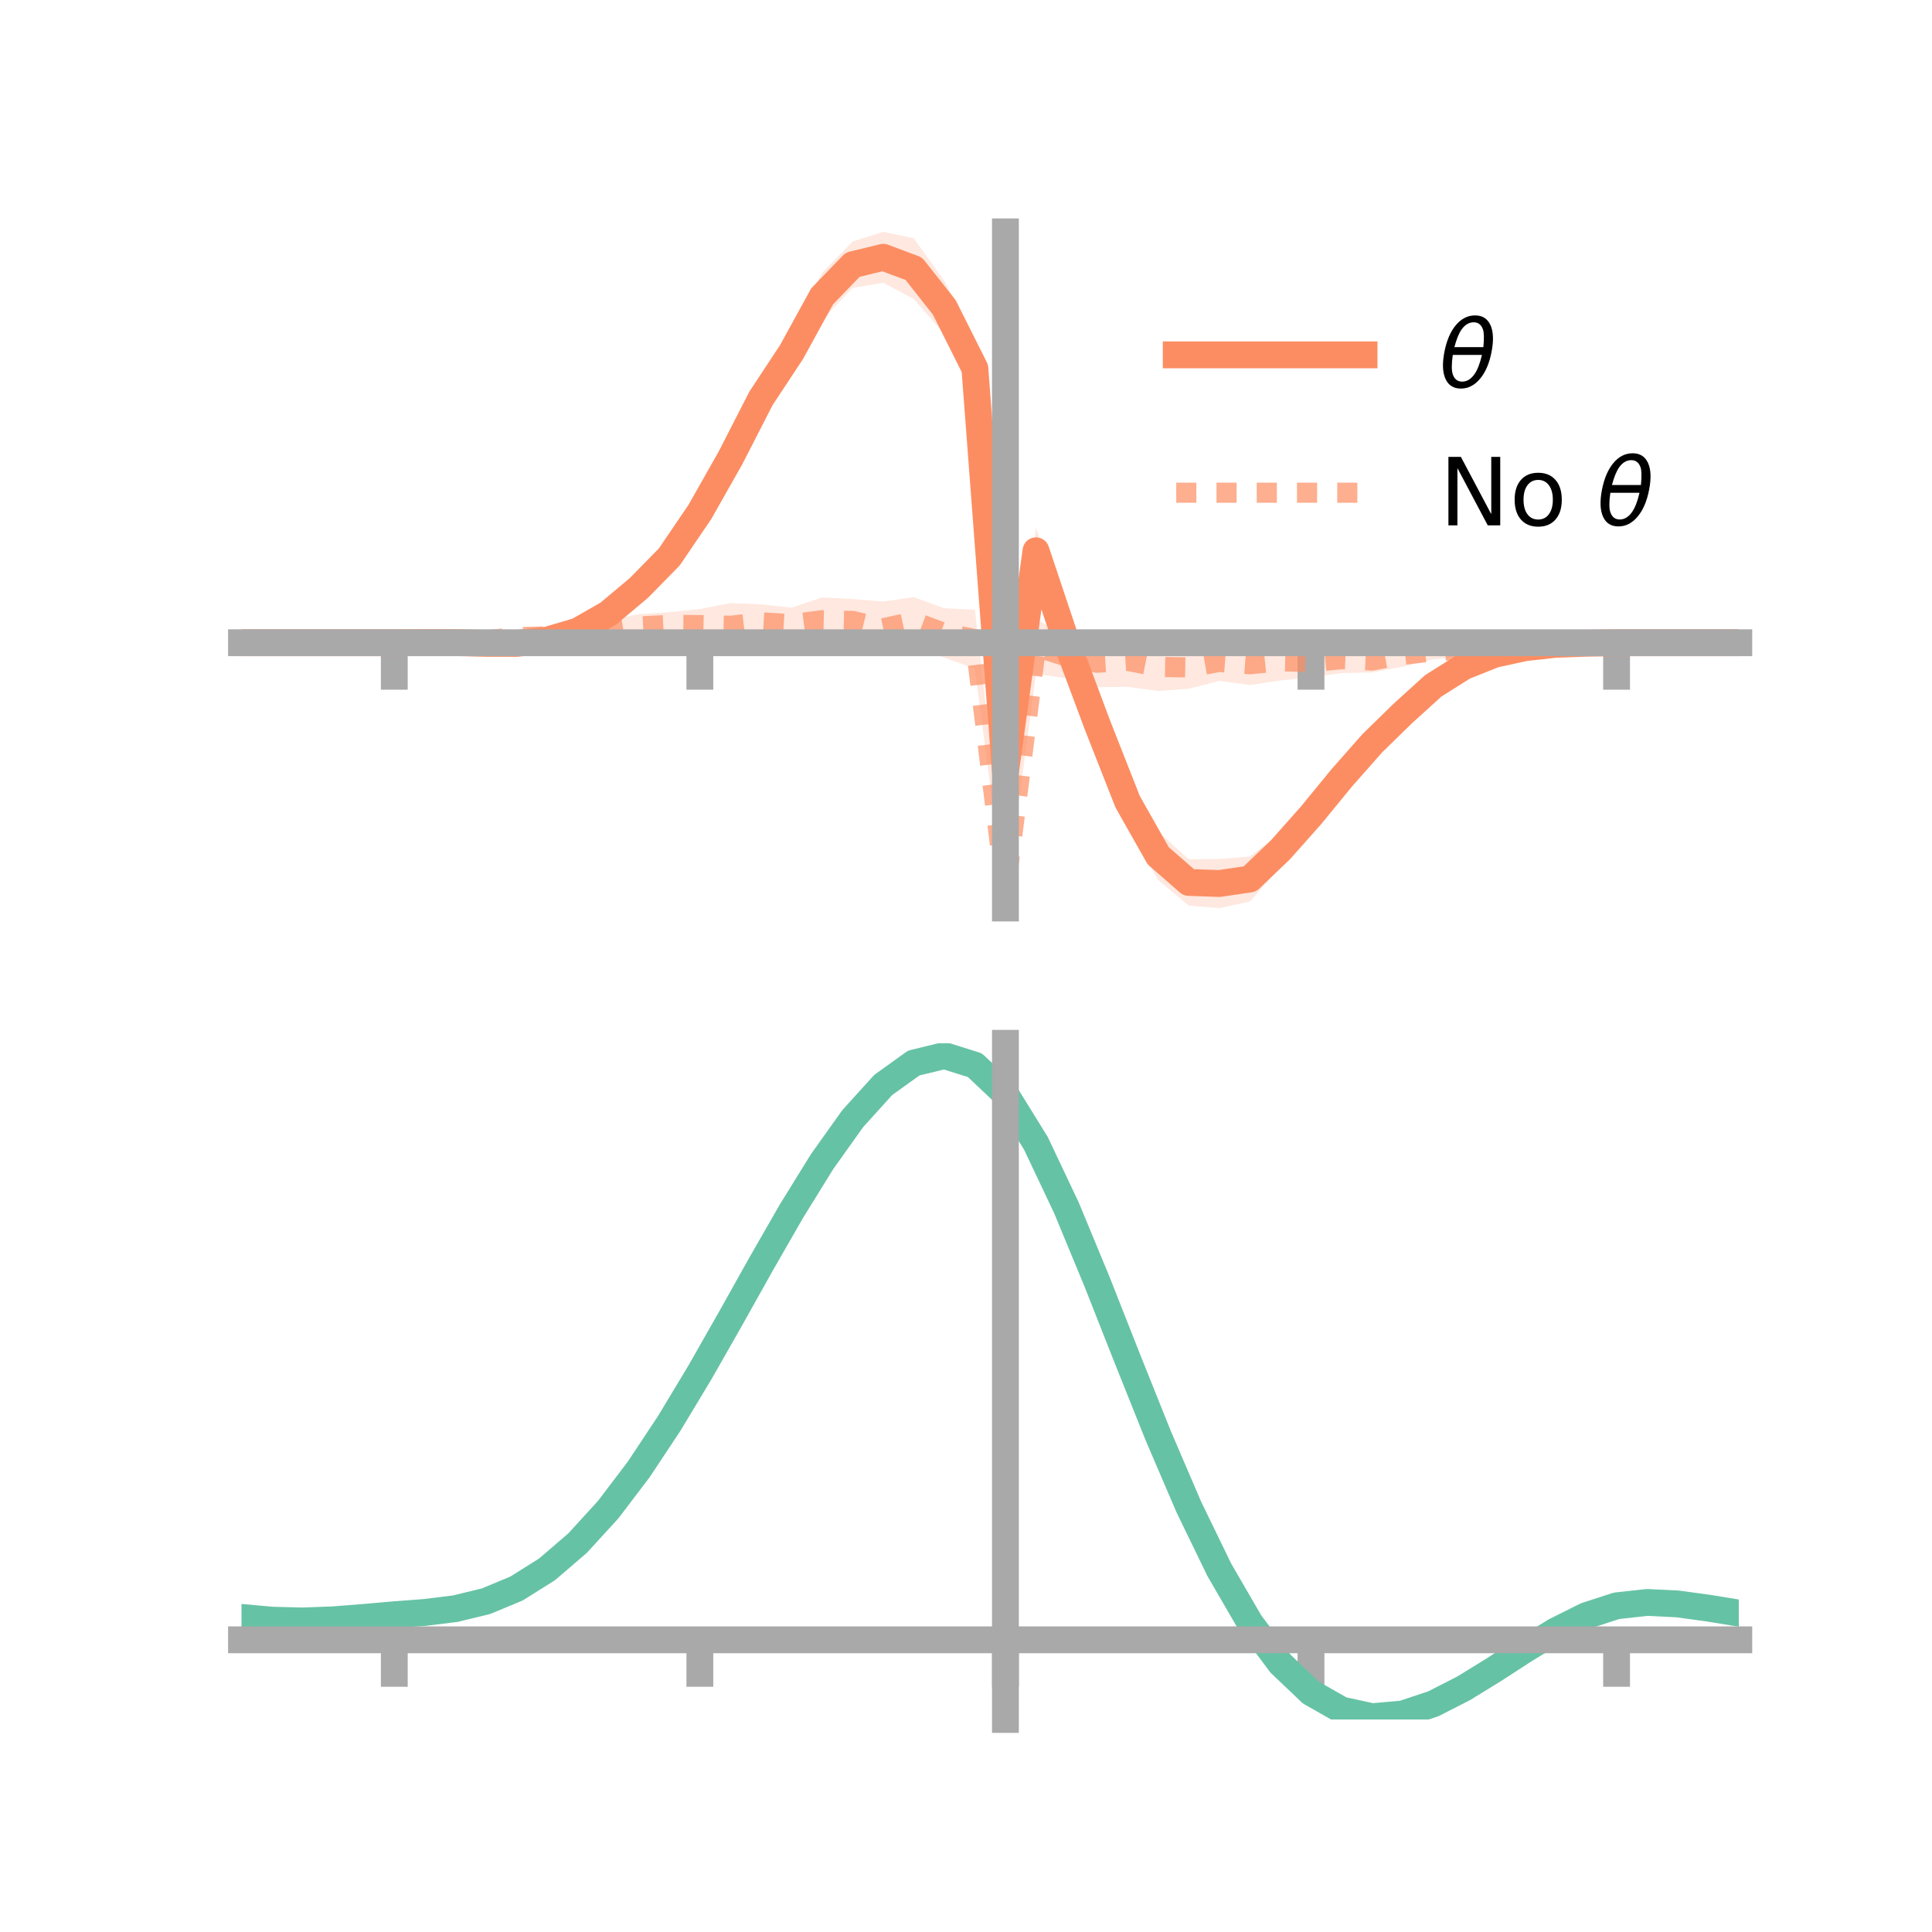 <?xml version="1.0" encoding="utf-8" standalone="no"?>
<!DOCTYPE svg PUBLIC "-//W3C//DTD SVG 1.1//EN"
  "http://www.w3.org/Graphics/SVG/1.1/DTD/svg11.dtd">
<!-- Created with matplotlib (https://matplotlib.org/) -->
<svg height="144pt" version="1.1" viewBox="0 0 144 144" width="144pt" xmlns="http://www.w3.org/2000/svg" xmlns:xlink="http://www.w3.org/1999/xlink">
 <defs>
  <style type="text/css">*{stroke-linecap:butt;stroke-linejoin:round;}</style>
 </defs>
 <g id="figure_1">
  <g id="patch_1">
   <path d="M 0 144 
L 144 144 
L 144 0 
L 0 0 
z
" style="fill:none;"/>
  </g>
  <g id="axes_1">
   <g id="patch_2">
    <path d="M 18 67.68 
L 129.6 67.68 
L 129.6 17.28 
L 18 17.28 
z
" style="fill:none;"/>
   </g>
   <g id="PolyCollection_1">
    <path clip-path="url(#pb2e0799506)" d="M 18 47.905 
L 18 47.905 
L 20.278 47.905 
L 22.555 47.905 
L 24.833 47.905 
L 27.11 47.905 
L 29.388 47.905 
L 31.665 47.845 
L 33.943 47.77 
L 36.22 47.745 
L 38.498 47.673 
L 40.776 47.276 
L 43.053 46.449 
L 45.331 45.003 
L 47.608 42.956 
L 49.886 40.64 
L 52.163 37.129 
L 54.441 32.819 
L 56.718 28.024 
L 58.996 24.455 
L 61.273 20.338 
L 63.551 18.001 
L 65.829 17.28 
L 68.106 17.765 
L 70.384 20.932 
L 72.661 25.344 
L 74.939 56.923 
L 77.216 39.319 
L 79.494 45.951 
L 81.771 51.951 
L 84.049 57.976 
L 86.327 61.98 
L 88.604 64.044 
L 90.882 64.025 
L 93.159 63.838 
L 95.437 62.071 
L 97.714 59.732 
L 99.992 57.042 
L 102.269 54.453 
L 104.547 52.52 
L 106.824 50.56 
L 109.102 49.244 
L 111.38 48.49 
L 113.657 48.054 
L 115.935 47.889 
L 118.212 47.894 
L 120.49 47.905 
L 122.767 47.905 
L 125.045 47.905 
L 127.322 47.905 
L 129.6 47.905 
L 129.6 47.905 
L 129.6 47.905 
L 127.322 47.905 
L 125.045 47.905 
L 122.767 47.905 
L 120.49 47.906 
L 118.212 47.989 
L 115.935 48.158 
L 113.657 48.495 
L 111.38 49.057 
L 109.102 50.123 
L 106.824 51.679 
L 104.547 53.853 
L 102.269 56.37 
L 99.992 58.946 
L 97.714 61.818 
L 95.437 64.606 
L 93.159 67.193 
L 90.882 67.68 
L 88.604 67.499 
L 86.327 65.594 
L 84.049 61.544 
L 81.771 55.996 
L 79.494 49.789 
L 77.216 42.788 
L 74.939 58.187 
L 72.661 29.569 
L 70.384 24.895 
L 68.106 22.287 
L 65.829 21.073 
L 63.551 21.462 
L 61.273 23.844 
L 58.996 28.028 
L 56.718 31.362 
L 54.441 35.458 
L 52.163 39.19 
L 49.886 42.383 
L 47.608 44.707 
L 45.331 46.479 
L 43.053 47.635 
L 40.776 48.148 
L 38.498 48.237 
L 36.22 48.158 
L 33.943 48.023 
L 31.665 47.941 
L 29.388 47.905 
L 27.11 47.905 
L 24.833 47.905 
L 22.555 47.905 
L 20.278 47.905 
L 18 47.905 
z
" style="fill:#fc8d62;fill-opacity:0.2;"/>
   </g>
   <g id="PolyCollection_2">
    <path clip-path="url(#pb2e0799506)" d="M 18 47.905 
L 18 47.905 
L 20.278 47.905 
L 22.555 47.905 
L 24.833 47.905 
L 27.11 47.905 
L 29.388 47.905 
L 31.665 47.823 
L 33.943 47.708 
L 36.22 47.501 
L 38.498 47.155 
L 40.776 46.978 
L 43.053 46.752 
L 45.331 46.248 
L 47.608 45.778 
L 49.886 45.628 
L 52.163 45.395 
L 54.441 44.949 
L 56.718 45.044 
L 58.996 45.29 
L 61.273 44.529 
L 63.551 44.647 
L 65.829 44.833 
L 68.106 44.505 
L 70.384 45.338 
L 72.661 45.442 
L 74.939 65.465 
L 77.216 46.162 
L 79.494 47.325 
L 81.771 47.575 
L 84.049 47.311 
L 86.327 47.911 
L 88.604 48.16 
L 90.882 47.917 
L 93.159 47.956 
L 95.437 47.847 
L 97.714 48.212 
L 99.992 48.099 
L 102.269 48.346 
L 104.547 47.928 
L 106.824 47.947 
L 109.102 47.909 
L 111.38 47.933 
L 113.657 47.833 
L 115.935 47.858 
L 118.212 47.889 
L 120.49 47.905 
L 122.767 47.905 
L 125.045 47.905 
L 127.322 47.905 
L 129.6 47.905 
L 129.6 47.905 
L 129.6 47.905 
L 127.322 47.905 
L 125.045 47.905 
L 122.767 47.905 
L 120.49 47.906 
L 118.212 47.988 
L 115.935 48.136 
L 113.657 48.312 
L 111.38 48.644 
L 109.102 48.911 
L 106.824 49.144 
L 104.547 49.688 
L 102.269 50.118 
L 99.992 50.168 
L 97.714 50.484 
L 95.437 50.718 
L 93.159 51.059 
L 90.882 50.75 
L 88.604 51.333 
L 86.327 51.501 
L 84.049 51.194 
L 81.771 51.214 
L 79.494 50.538 
L 77.216 50.252 
L 74.939 67.182 
L 72.661 49.829 
L 70.384 49.024 
L 68.106 48.157 
L 65.829 48.821 
L 63.551 47.918 
L 61.273 47.927 
L 58.996 47.759 
L 56.718 47.731 
L 54.441 48.336 
L 52.163 47.785 
L 49.886 47.527 
L 47.608 47.61 
L 45.331 47.916 
L 43.053 47.866 
L 40.776 47.888 
L 38.498 47.826 
L 36.22 47.938 
L 33.943 47.935 
L 31.665 47.922 
L 29.388 47.905 
L 27.11 47.905 
L 24.833 47.905 
L 22.555 47.905 
L 20.278 47.905 
L 18 47.905 
z
" style="fill:#fc8d62;fill-opacity:0.2;"/>
   </g>
   <g id="matplotlib.axis_1">
    <g id="xtick_1">
     <g id="line2d_1">
      <defs>
       <path d="M 0 0 
L 0 3.5 
" id="mb50ecf2c89" style="stroke:#a9a9a9;stroke-width:2;"/>
      </defs>
      <g>
       <use style="fill:#a9a9a9;stroke:#a9a9a9;stroke-width:2;" x="29.388" xlink:href="#mb50ecf2c89" y="47.905"/>
      </g>
     </g>
    </g>
    <g id="xtick_2">
     <g id="line2d_2">
      <g>
       <use style="fill:#a9a9a9;stroke:#a9a9a9;stroke-width:2;" x="52.163" xlink:href="#mb50ecf2c89" y="47.905"/>
      </g>
     </g>
    </g>
    <g id="xtick_3">
     <g id="line2d_3">
      <g>
       <use style="fill:#a9a9a9;stroke:#a9a9a9;stroke-width:2;" x="74.939" xlink:href="#mb50ecf2c89" y="47.905"/>
      </g>
     </g>
    </g>
    <g id="xtick_4">
     <g id="line2d_4">
      <g>
       <use style="fill:#a9a9a9;stroke:#a9a9a9;stroke-width:2;" x="97.714" xlink:href="#mb50ecf2c89" y="47.905"/>
      </g>
     </g>
    </g>
    <g id="xtick_5">
     <g id="line2d_5">
      <g>
       <use style="fill:#a9a9a9;stroke:#a9a9a9;stroke-width:2;" x="120.49" xlink:href="#mb50ecf2c89" y="47.905"/>
      </g>
     </g>
    </g>
   </g>
   <g id="matplotlib.axis_2"/>
   <g id="line2d_6">
    <path clip-path="url(#pb2e0799506)" d="M 18 47.905 
L 20.278 47.905 
L 22.555 47.905 
L 24.833 47.905 
L 27.11 47.905 
L 29.388 47.905 
L 31.665 47.893 
L 33.943 47.896 
L 36.22 47.951 
L 38.498 47.955 
L 40.776 47.712 
L 43.053 47.042 
L 45.331 45.741 
L 47.608 43.832 
L 49.886 41.512 
L 52.163 38.16 
L 54.441 34.139 
L 56.718 29.693 
L 58.996 26.241 
L 61.273 22.091 
L 63.551 19.732 
L 65.829 19.176 
L 68.106 20.026 
L 70.384 22.913 
L 72.661 27.456 
L 74.939 57.555 
L 77.216 41.053 
L 79.494 47.87 
L 81.771 53.974 
L 84.049 59.76 
L 86.327 63.787 
L 88.604 65.772 
L 90.882 65.852 
L 93.159 65.516 
L 95.437 63.339 
L 97.714 60.775 
L 99.992 57.994 
L 102.269 55.412 
L 104.547 53.187 
L 106.824 51.12 
L 109.102 49.683 
L 111.38 48.773 
L 113.657 48.275 
L 115.935 48.023 
L 118.212 47.941 
L 120.49 47.905 
L 122.767 47.905 
L 125.045 47.905 
L 127.322 47.905 
L 129.6 47.905 
" style="fill:none;stroke:#fc8d62;stroke-linecap:square;stroke-width:2;"/>
   </g>
   <g id="line2d_7">
    <path clip-path="url(#pb2e0799506)" d="M 18 47.905 
L 20.278 47.905 
L 22.555 47.905 
L 24.833 47.905 
L 27.11 47.905 
L 29.388 47.905 
L 31.665 47.872 
L 33.943 47.821 
L 36.22 47.72 
L 38.498 47.49 
L 40.776 47.433 
L 43.053 47.309 
L 45.331 47.082 
L 47.608 46.694 
L 49.886 46.577 
L 52.163 46.59 
L 54.441 46.642 
L 56.718 46.387 
L 58.996 46.525 
L 61.273 46.228 
L 63.551 46.283 
L 65.829 46.827 
L 68.106 46.331 
L 70.384 47.181 
L 72.661 47.635 
L 74.939 66.323 
L 77.216 48.207 
L 79.494 48.932 
L 81.771 49.395 
L 84.049 49.252 
L 86.327 49.706 
L 88.604 49.746 
L 90.882 49.334 
L 93.159 49.507 
L 95.437 49.283 
L 97.714 49.348 
L 99.992 49.133 
L 102.269 49.232 
L 104.547 48.808 
L 106.824 48.546 
L 109.102 48.41 
L 111.38 48.288 
L 113.657 48.073 
L 115.935 47.997 
L 118.212 47.938 
L 120.49 47.905 
L 122.767 47.905 
L 125.045 47.905 
L 127.322 47.905 
L 129.6 47.905 
" style="fill:none;stroke:#fc8d62;stroke-dasharray:1.5,1.5;stroke-dashoffset:0;stroke-opacity:0.7;stroke-width:1.5;"/>
   </g>
   <g id="patch_3">
    <path d="M 74.939 67.68 
L 74.939 17.28 
" style="fill:none;stroke:#a9a9a9;stroke-linecap:square;stroke-linejoin:miter;stroke-width:2;"/>
   </g>
   <g id="patch_4">
    <path d="M 129.6 67.68 
L 129.6 17.28 
" style="fill:none;"/>
   </g>
   <g id="patch_5">
    <path d="M 18 47.905 
L 129.6 47.905 
" style="fill:none;stroke:#a9a9a9;stroke-linecap:square;stroke-linejoin:miter;stroke-width:2;"/>
   </g>
   <g id="patch_6">
    <path d="M 18 17.28 
L 129.6 17.28 
" style="fill:none;"/>
   </g>
   <g id="legend_1">
    <g id="line2d_8">
     <path d="M 87.67 26.449 
L 101.67 26.449 
" style="fill:none;stroke:#fc8d62;stroke-linecap:square;stroke-width:2;"/>
    </g>
    <g id="line2d_9"/>
    <g id="text_1">
     <!-- $\theta$ -->
     <g transform="translate(107.27 28.899)scale(0.07 -0.07)">
      <defs>
       <path d="M 45.516 34.672 
L 14.453 34.672 
Q 12.359 20.062 14.5 13.875 
Q 17.188 6.25 24.469 6.25 
Q 31.781 6.25 37.359 13.922 
Q 42.234 20.656 45.516 34.672 
z
M 47.016 42.969 
Q 48.344 56.844 46.625 61.719 
Q 43.953 69.438 36.766 69.438 
Q 29.297 69.438 23.828 61.812 
Q 19.531 55.672 16.156 42.969 
z
M 38.188 76.766 
Q 49.906 76.766 54.594 66.406 
Q 59.281 56.109 55.719 37.844 
Q 52.203 19.625 43.453 9.281 
Q 34.766 -1.125 23.047 -1.125 
Q 11.281 -1.125 6.641 9.281 
Q 2 19.625 5.516 37.844 
Q 9.078 56.109 17.719 66.406 
Q 26.422 76.766 38.188 76.766 
z
" id="DejaVuSans-Oblique-952"/>
      </defs>
      <use transform="translate(0 0.234)" xlink:href="#DejaVuSans-Oblique-952"/>
     </g>
    </g>
    <g id="line2d_10">
     <path d="M 87.67 36.724 
L 101.67 36.724 
" style="fill:none;stroke:#fc8d62;stroke-dasharray:1.5,1.5;stroke-dashoffset:0;stroke-opacity:0.7;stroke-width:1.5;"/>
    </g>
    <g id="line2d_11"/>
    <g id="text_2">
     <!-- No $\theta$ -->
     <g transform="translate(107.27 39.174)scale(0.07 -0.07)">
      <defs>
       <path d="M 9.812 72.906 
L 23.094 72.906 
L 55.422 11.922 
L 55.422 72.906 
L 64.984 72.906 
L 64.984 0 
L 51.703 0 
L 19.391 60.984 
L 19.391 0 
L 9.812 0 
z
" id="DejaVuSans-78"/>
       <path d="M 30.609 48.391 
Q 23.391 48.391 19.188 42.75 
Q 14.984 37.109 14.984 27.297 
Q 14.984 17.484 19.156 11.844 
Q 23.344 6.203 30.609 6.203 
Q 37.797 6.203 41.984 11.859 
Q 46.188 17.531 46.188 27.297 
Q 46.188 37.016 41.984 42.703 
Q 37.797 48.391 30.609 48.391 
z
M 30.609 56 
Q 42.328 56 49.016 48.375 
Q 55.719 40.766 55.719 27.297 
Q 55.719 13.875 49.016 6.219 
Q 42.328 -1.422 30.609 -1.422 
Q 18.844 -1.422 12.172 6.219 
Q 5.516 13.875 5.516 27.297 
Q 5.516 40.766 12.172 48.375 
Q 18.844 56 30.609 56 
z
" id="DejaVuSans-111"/>
       <path id="DejaVuSans-32"/>
      </defs>
      <use transform="translate(0 0.234)" xlink:href="#DejaVuSans-78"/>
      <use transform="translate(74.805 0.234)" xlink:href="#DejaVuSans-111"/>
      <use transform="translate(135.986 0.234)" xlink:href="#DejaVuSans-32"/>
      <use transform="translate(167.773 0.234)" xlink:href="#DejaVuSans-Oblique-952"/>
     </g>
    </g>
   </g>
  </g>
  <g id="axes_2">
   <g id="patch_7">
    <path d="M 18 128.16 
L 129.6 128.16 
L 129.6 77.76 
L 18 77.76 
z
" style="fill:none;"/>
   </g>
   <g id="PolyCollection_3">
    <path clip-path="url(#pea221ad540)" d="M 18 120.592 
L 18 120.514 
L 20.278 120.728 
L 22.555 120.785 
L 24.833 120.694 
L 27.11 120.506 
L 29.388 120.298 
L 31.665 120.122 
L 33.943 119.837 
L 36.22 119.278 
L 38.498 118.32 
L 40.776 116.869 
L 43.053 114.875 
L 45.331 112.328 
L 47.608 109.262 
L 49.886 105.744 
L 52.163 101.874 
L 54.441 97.781 
L 56.718 93.621 
L 58.996 89.568 
L 61.273 85.811 
L 63.551 82.549 
L 65.829 79.985 
L 68.106 78.323 
L 70.384 77.76 
L 72.661 78.486 
L 74.939 80.671 
L 77.216 84.407 
L 79.494 89.29 
L 81.771 94.871 
L 84.049 100.731 
L 86.327 106.506 
L 88.604 111.894 
L 90.882 116.662 
L 93.159 120.645 
L 95.437 123.747 
L 97.714 125.937 
L 99.992 127.242 
L 102.269 127.742 
L 104.547 127.549 
L 106.824 126.804 
L 109.102 125.66 
L 111.38 124.28 
L 113.657 122.828 
L 115.935 121.463 
L 118.212 120.339 
L 120.49 119.604 
L 122.767 119.356 
L 125.045 119.475 
L 127.322 119.796 
L 129.6 120.179 
L 129.6 120.282 
L 129.6 120.282 
L 127.322 119.924 
L 125.045 119.622 
L 122.767 119.516 
L 120.49 119.77 
L 118.212 120.515 
L 115.935 121.667 
L 113.657 123.076 
L 111.38 124.578 
L 109.102 126.005 
L 106.824 127.185 
L 104.547 127.955 
L 102.269 128.16 
L 99.992 127.67 
L 97.714 126.384 
L 95.437 124.24 
L 93.159 121.22 
L 90.882 117.355 
L 88.604 112.734 
L 86.327 107.511 
L 84.049 101.908 
L 81.771 96.217 
L 79.494 90.793 
L 77.216 86.046 
L 74.939 82.415 
L 72.661 80.297 
L 70.384 79.596 
L 68.106 80.144 
L 65.829 81.75 
L 63.551 84.219 
L 61.273 87.355 
L 58.996 90.959 
L 56.718 94.841 
L 54.441 98.819 
L 52.163 102.728 
L 49.886 106.422 
L 47.608 109.78 
L 45.331 112.71 
L 43.053 115.149 
L 40.776 117.069 
L 38.498 118.478 
L 36.22 119.417 
L 33.943 119.964 
L 31.665 120.241 
L 29.388 120.408 
L 27.11 120.6 
L 24.833 120.77 
L 22.555 120.846 
L 20.278 120.789 
L 18 120.592 
z
" style="fill:#66c2a5;fill-opacity:0.2;"/>
   </g>
   <g id="matplotlib.axis_3">
    <g id="xtick_6">
     <g id="line2d_12">
      <g>
       <use style="fill:#a9a9a9;stroke:#a9a9a9;stroke-width:2;" x="29.388" xlink:href="#mb50ecf2c89" y="122.22"/>
      </g>
     </g>
    </g>
    <g id="xtick_7">
     <g id="line2d_13">
      <g>
       <use style="fill:#a9a9a9;stroke:#a9a9a9;stroke-width:2;" x="52.163" xlink:href="#mb50ecf2c89" y="122.22"/>
      </g>
     </g>
    </g>
    <g id="xtick_8">
     <g id="line2d_14">
      <g>
       <use style="fill:#a9a9a9;stroke:#a9a9a9;stroke-width:2;" x="74.939" xlink:href="#mb50ecf2c89" y="122.22"/>
      </g>
     </g>
    </g>
    <g id="xtick_9">
     <g id="line2d_15">
      <g>
       <use style="fill:#a9a9a9;stroke:#a9a9a9;stroke-width:2;" x="97.714" xlink:href="#mb50ecf2c89" y="122.22"/>
      </g>
     </g>
    </g>
    <g id="xtick_10">
     <g id="line2d_16">
      <g>
       <use style="fill:#a9a9a9;stroke:#a9a9a9;stroke-width:2;" x="120.49" xlink:href="#mb50ecf2c89" y="122.22"/>
      </g>
     </g>
    </g>
   </g>
   <g id="matplotlib.axis_4"/>
   <g id="line2d_17">
    <path clip-path="url(#pea221ad540)" d="M 18 120.553 
L 20.278 120.758 
L 22.555 120.815 
L 24.833 120.732 
L 27.11 120.553 
L 29.388 120.353 
L 31.665 120.182 
L 33.943 119.9 
L 36.22 119.347 
L 38.498 118.399 
L 40.776 116.969 
L 43.053 115.012 
L 45.331 112.519 
L 47.608 109.521 
L 49.886 106.083 
L 52.163 102.301 
L 54.441 98.3 
L 56.718 94.231 
L 58.996 90.263 
L 61.273 86.583 
L 63.551 83.384 
L 65.829 80.867 
L 68.106 79.233 
L 70.384 78.678 
L 72.661 79.391 
L 74.939 81.543 
L 77.216 85.226 
L 79.494 90.041 
L 81.771 95.544 
L 84.049 101.32 
L 86.327 107.008 
L 88.604 112.314 
L 90.882 117.009 
L 93.159 120.933 
L 95.437 123.994 
L 97.714 126.16 
L 99.992 127.456 
L 102.269 127.951 
L 104.547 127.752 
L 106.824 126.994 
L 109.102 125.832 
L 111.38 124.429 
L 113.657 122.952 
L 115.935 121.565 
L 118.212 120.427 
L 120.49 119.687 
L 122.767 119.436 
L 125.045 119.548 
L 127.322 119.86 
L 129.6 120.231 
" style="fill:none;stroke:#66c2a5;stroke-linecap:square;stroke-width:2;"/>
   </g>
   <g id="patch_8">
    <path d="M 74.939 128.16 
L 74.939 77.76 
" style="fill:none;stroke:#a9a9a9;stroke-linecap:square;stroke-linejoin:miter;stroke-width:2;"/>
   </g>
   <g id="patch_9">
    <path d="M 129.6 128.16 
L 129.6 77.76 
" style="fill:none;"/>
   </g>
   <g id="patch_10">
    <path d="M 18 122.22 
L 129.6 122.22 
" style="fill:none;stroke:#a9a9a9;stroke-linecap:square;stroke-linejoin:miter;stroke-width:2;"/>
   </g>
   <g id="patch_11">
    <path d="M 18 77.76 
L 129.6 77.76 
" style="fill:none;"/>
   </g>
  </g>
 </g>
 <defs>
  <clipPath id="pb2e0799506">
   <rect height="50.4" width="111.6" x="18" y="17.28"/>
  </clipPath>
  <clipPath id="pea221ad540">
   <rect height="50.4" width="111.6" x="18" y="77.76"/>
  </clipPath>
 </defs>
</svg>
